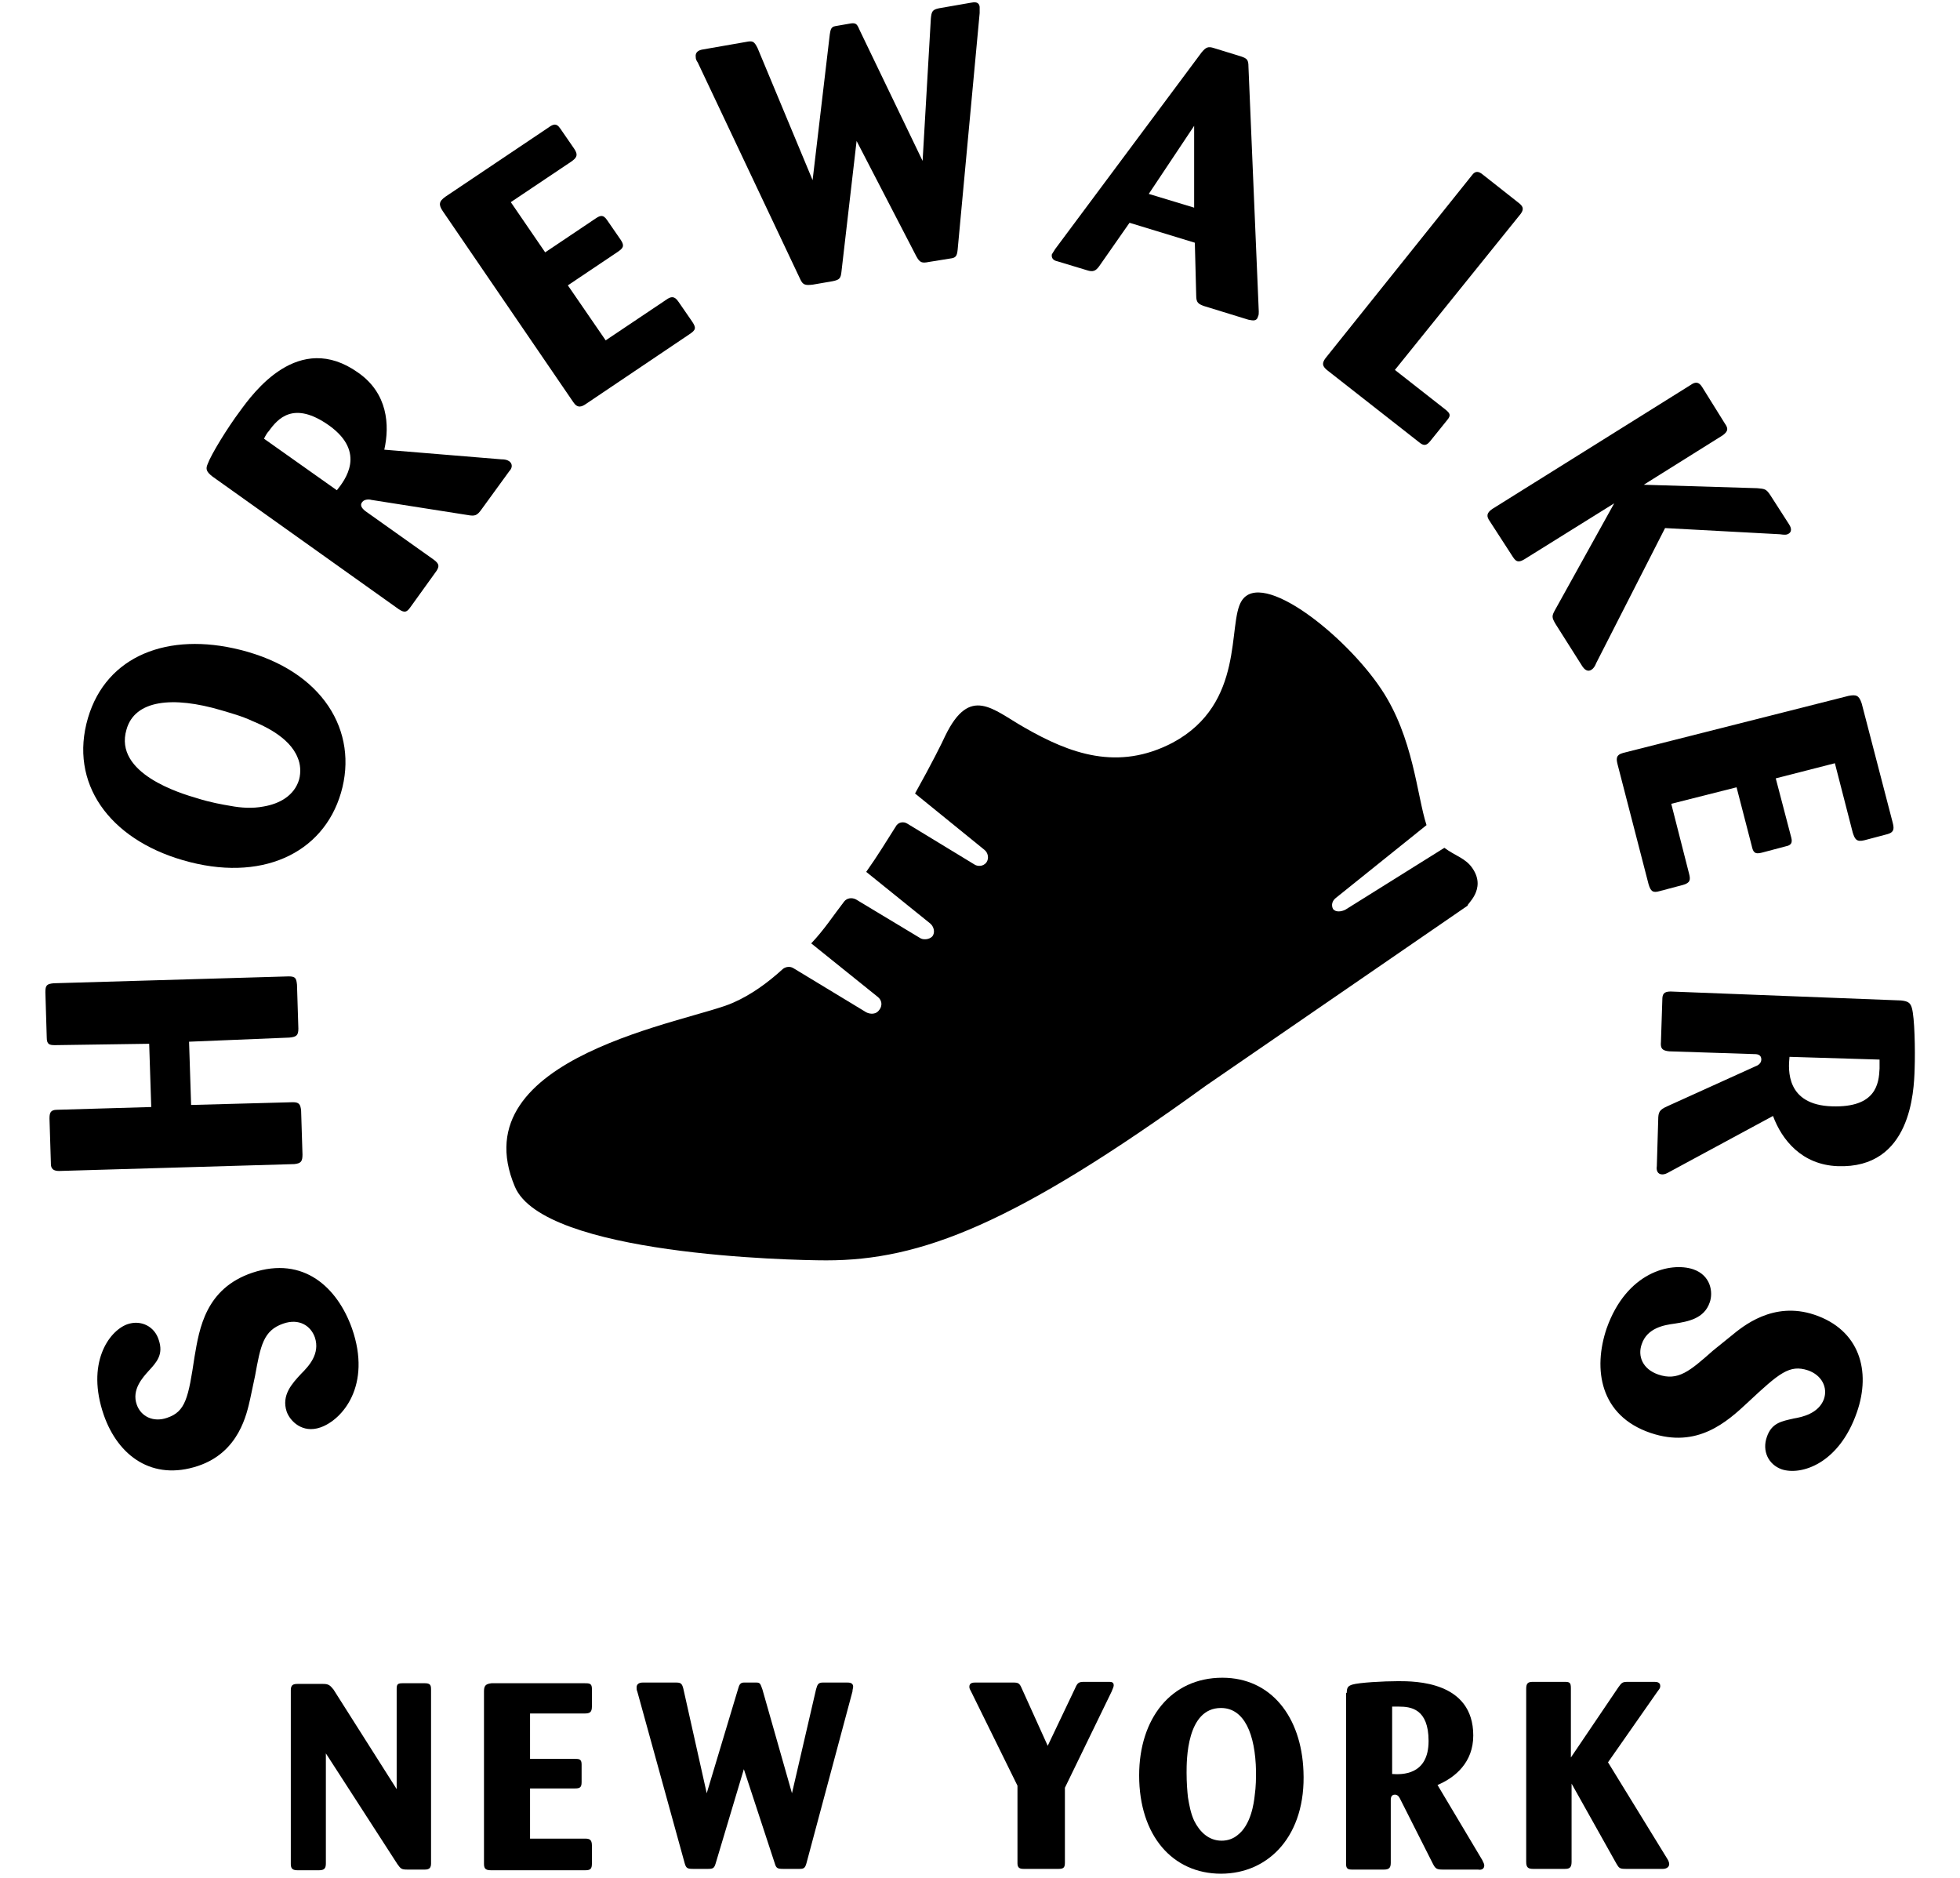 <?xml version="1.0" encoding="utf-8"?>
<!-- Generator: Adobe Illustrator 26.0.2, SVG Export Plug-In . SVG Version: 6.00 Build 0)  -->
<svg version="1.1" id="ARTWORK" xmlns="http://www.w3.org/2000/svg" xmlns:xlink="http://www.w3.org/1999/xlink" x="0px" y="0px"
	 viewBox="0 0 285.1 273.1" style="enable-background:new 0 0 285.1 273.1;" xml:space="preserve">
<g>
	<g>
		<path d="M214.2,126.3c-1-1.5-2.5-1.8-4.1-3l-14.4,9c-0.6,0.3-1.4,0.4-1.8-0.1c-0.3-0.6-0.1-1.2,0.4-1.6l13.2-10.6
			c-1.4-4.3-1.9-12.8-6.6-19.8c-5.2-7.8-17.4-17.5-20.3-12.8c-2.1,3.3,0.6,14.9-10,20.6c-8,4.2-15,1.6-21.6-2.2
			c-4.6-2.6-7.9-6.2-11.5,1.2c-0.5,1.1-2,4.1-4.4,8.4l10.1,8.2c0.5,0.4,0.7,1.2,0.3,1.8c-0.5,0.7-1.4,0.6-1.8,0.3l-9.7-5.9
			c-0.6-0.4-1.4-0.2-1.7,0.4c-1.4,2.2-2.6,4.2-4.3,6.6l9.3,7.5c0.5,0.4,0.8,1.3,0.3,1.9c-0.5,0.5-1.4,0.5-1.8,0.2l-9.3-5.6
			c-0.6-0.3-1.3-0.2-1.7,0.3c-1.7,2.2-2.9,4.1-4.8,6.1l9.7,7.8c0.5,0.4,0.8,1.2,0.1,2c-0.6,0.7-1.6,0.4-2,0.1l-10.4-6.3
			c-0.5-0.3-1.1-0.2-1.5,0.1c-2.3,2.1-4.7,3.8-7.2,4.9c-6,2.8-39.9,7.7-31.8,26.8c4.2,9.9,40.1,10.7,45.3,10.7
			c13.7,0,27.3-5.2,55.2-25.4l38.1-26.2C213.2,131.6,216.3,129.4,214.2,126.3z"/>
	</g>
	<g>
		<g>
			<path d="M57.7,260.2v-14.6c0-0.7,0.2-0.8,0.9-0.8h3.2c0.8,0,0.9,0.3,0.9,0.9V271c0,0.6-0.2,0.9-0.9,0.9h-2.5
				c-0.9,0-1-0.1-1.5-0.8l-10.4-16.1v16c0,0.7-0.2,1-1,1h-3.1c-0.7,0-1-0.2-1-0.9v-25.3c0-0.8,0.4-0.9,1-0.9h3.7
				c0.8,0,1,0.2,1.5,0.8L57.7,260.2z"/>
			<path d="M77.1,260.1v7.3h8c0.6,0,1,0.1,1,1v2.6c0,0.8-0.2,1-1,1H71.5c-0.7,0-1.1-0.1-1.1-0.9v-25.1c0-0.8,0.2-1.1,1.1-1.2H85
				c0.7,0,1.1,0,1.1,0.8v2.6c0,0.9-0.4,1-1.1,1h-7.9v6.6h6.5c0.6,0,1,0,1,0.8v2.6c0,0.8-0.3,0.9-1,0.9H77.1z"/>
			<path d="M108.2,257.3l-4.1,13.7c-0.2,0.7-0.4,0.8-1.1,0.8h-2.2c-0.8,0-1-0.1-1.2-0.8l-6.9-25c-0.1-0.2-0.1-0.4-0.1-0.6
				c0-0.5,0.4-0.7,0.9-0.7h4.8c0.7,0,0.9,0.1,1.1,0.9l3.4,15.2l4.6-15.3c0.1-0.3,0.2-0.8,0.8-0.8h1.8c0.6,0,0.6,0.2,0.9,1l4.3,15.1
				l3.5-15.1c0.2-0.7,0.3-1,1-1h3.5c0.3,0,0.9,0,0.9,0.6c0,0.2-0.1,0.4-0.1,0.7l-6.7,25c-0.2,0.7-0.4,0.8-1,0.8h-2.4
				c-0.8,0-1-0.1-1.2-0.8L108.2,257.3z"/>
			<path d="M154.9,260v10.9c0,0.7-0.2,0.9-0.9,0.9h-5.1c-0.5,0-0.9-0.1-0.9-0.8v-11.3l-6.7-13.6c-0.2-0.4-0.3-0.5-0.3-0.8
				c0-0.6,0.6-0.6,0.9-0.6h5.5c0.7,0,0.9,0.1,1.2,0.8l3.8,8.4l4-8.4c0.3-0.7,0.5-0.9,1.2-0.9h3.7c0.3,0,0.7,0,0.7,0.5
				c0,0.2-0.1,0.4-0.3,0.9L154.9,260z"/>
			<path d="M177.6,272.5c-7,0-11.9-5.5-11.9-14.3c0-8.2,4.6-14.2,12.1-14.2c7.1,0,11.5,5.7,11.8,13.6
				C190,266.9,184.6,272.5,177.6,272.5z M177.6,248.4c-5,0-5,7.6-5,9.4c0,1.5,0.1,2.7,0.2,3.6c0.2,1.2,0.4,2.3,0.9,3.4
				c0.8,1.6,2.1,2.9,4,2.9c0.9,0,1.7-0.3,2.3-0.8c2-1.5,2.4-4.8,2.5-5.7c0.2-1.4,0.2-2.6,0.2-3.6C182.6,252.2,181,248.4,177.6,248.4
				z"/>
			<path d="M195.9,246.2c0-0.8,0.2-1,0.8-1.2c1-0.3,4.5-0.5,6.7-0.5c2.4,0,10.9,0,10.9,7.9c0,3.9-2.6,6.1-5.2,7.2l6.5,10.9
				c0.2,0.4,0.3,0.6,0.3,0.8c0,0.5-0.4,0.7-0.9,0.6h-5.1c-0.9,0-1.1-0.1-1.5-0.9l-4.7-9.3c-0.1-0.2-0.3-0.7-0.8-0.7
				c-0.6,0-0.6,0.6-0.6,0.8v9.1c0,0.7-0.2,1-1,1h-4.6c-0.6,0-0.9-0.1-0.9-0.8V246.2z M202.5,258c1.4,0.1,5.3,0.2,5.3-4.8
				c0-4.7-2.6-5-4.3-5c-0.2,0-0.5,0-1,0V258z"/>
			<path d="M233.9,256.3l8.6,14c0.2,0.3,0.3,0.6,0.3,0.8c0,0.5-0.5,0.7-0.9,0.7h-5.4c-0.9,0-1-0.1-1.4-0.8l-6.5-11.6v11.4
				c0,0.9-0.4,1-1,1H223c-0.7,0-1-0.2-1-1v-25.2c0-0.7,0.2-1,0.9-1h4.7c0.7,0,0.9,0.1,0.9,0.9v10.1l6.9-10.2
				c0.5-0.7,0.6-0.8,1.4-0.8h3.8c0.3,0,0.9,0,0.9,0.6c0,0.3-0.1,0.4-0.4,0.8L233.9,256.3z"/>
		</g>
	</g>
	<g>
		<path d="M36.4,203.4c-0.5,2.2-1.6,7.8-7.6,9.8c-6.6,2.2-11.6-1.4-13.7-7.4c-2.6-7.5,0.7-12.2,3.4-13.2c2-0.7,4,0.3,4.6,2.3
			c0.7,2.1-0.3,3.2-1.5,4.5c-0.8,0.9-2.5,2.7-1.7,4.9c0.6,1.7,2.4,2.6,4.4,1.9c2.7-0.9,3.1-2.9,4-8.9c0.7-4.1,1.6-9.9,8.4-12.2
			c7.5-2.5,12.4,2.2,14.5,8.1c2.9,8.3-1.4,13.3-4.6,14.4c-2.6,0.9-4.4-0.9-4.9-2.3c-0.8-2.4,0.8-4.1,2.1-5.5c1.1-1.1,2.8-2.9,2-5.3
			c-0.6-1.7-2.3-2.8-4.6-2c-2.9,1-3.3,3.2-4.1,7.6L36.4,203.4z"/>
		<path d="M27.5,151.5l0.3,9.2l14.8-0.4c0.9,0,1.1,0.3,1.2,1.2l0.2,6.4c0,1-0.2,1.3-1.2,1.4l-34.2,1c-1.2,0-1.2-0.7-1.2-1.2
			l-0.2-6.4c0-0.8,0.1-1.3,1.1-1.3l13.7-0.4l-0.3-9.2L8,152c-0.8,0-1.2-0.1-1.2-1.1l-0.2-6.6c0-1,0.2-1.2,1.2-1.3l34.2-1
			c1,0,1.1,0.3,1.2,1.2l0.2,6.4c0,1-0.3,1.2-1.3,1.3L27.5,151.5z"/>
		<path d="M49.6,115.3c-2.6,8.9-11.7,13.1-23,9.8c-10.7-3.1-16.6-11.2-13.8-20.7c2.7-9.1,11.7-12.5,22.1-9.9
			C47,97.5,52.2,106.4,49.6,115.3z M18.4,106.1c-1.9,6.4,7.9,9.3,10.3,10c1.9,0.6,3.6,0.9,4.8,1.1c1.6,0.3,3.2,0.4,4.8,0.1
			c2.4-0.4,4.5-1.6,5.2-3.9c0.3-1.1,0.2-2.3-0.2-3.2c-1.2-3.1-5.3-4.8-6.5-5.3c-1.7-0.8-3.3-1.2-4.6-1.6
			C25.1,101.2,19.6,101.8,18.4,106.1z"/>
		<path d="M30.9,69.3c-0.9-0.7-1-1.1-0.7-1.8c0.5-1.4,2.9-5.3,4.7-7.7c1.9-2.6,8.5-11.8,17.2-5.6c4.3,3,4.6,7.6,3.8,11.2l17,1.4
			c0.6,0,0.9,0.1,1.2,0.3c0.5,0.4,0.4,1,0,1.4l-4,5.5c-0.7,1-1,1.1-2.1,0.9L54,72.7c-0.3-0.1-1-0.1-1.3,0.3
			c-0.5,0.6,0.2,1.1,0.4,1.3l10,7.1c0.8,0.6,0.9,1,0.2,1.9l-3.6,5c-0.5,0.7-0.8,0.9-1.7,0.3L30.9,69.3z M49,71.3
			c1.2-1.5,4.3-5.5-1.1-9.4c-5.2-3.7-7.5-1-8.8,0.8c-0.2,0.2-0.4,0.5-0.7,1.1L49,71.3z"/>
		<path d="M82.6,41.5l5.5,8l8.8-5.9c0.7-0.5,1.2-0.6,1.8,0.3l2,2.9c0.6,0.9,0.5,1.2-0.4,1.8l-15,10.1c-0.7,0.5-1.3,0.7-1.9-0.2
			l-19-27.8c-0.6-0.9-0.6-1.4,0.4-2.1l14.9-10c0.7-0.5,1.2-0.8,1.8,0.1l2,2.9c0.7,1,0.3,1.4-0.4,1.9l-8.8,5.9l5,7.3l7.3-4.9
			c0.6-0.4,1.1-0.7,1.7,0.2l2,2.9c0.6,0.9,0.3,1.2-0.4,1.7L82.6,41.5z"/>
		<path d="M124.6,20.5l-2.2,19c-0.1,1-0.3,1.2-1.3,1.4l-2.9,0.5c-1,0.1-1.4,0.1-1.8-0.8L101.5,9.1c-0.2-0.3-0.3-0.5-0.3-0.8
			c-0.1-0.7,0.4-1,1-1.1l6.3-1.1c1-0.2,1.2-0.1,1.7,0.9l8,19.2l2.5-21.2c0.1-0.5,0.1-1.1,0.8-1.2l2.3-0.4c0.8-0.1,0.9,0.2,1.3,1.1
			l9.1,18.9l1.2-20.7c0.1-1,0.2-1.3,1.2-1.5l4.6-0.8c0.5-0.1,1.2-0.2,1.3,0.6c0,0.3,0,0.5,0,0.9l-3.2,34.4c-0.1,1-0.3,1.2-1.1,1.3
			l-3.1,0.5c-1,0.2-1.3,0.1-1.8-0.8L124.6,20.5z"/>
		<path d="M173.8,35.3l-9.5-2.9l-4.4,6.3c-0.5,0.7-0.9,0.9-1.8,0.6l-4.3-1.3c-0.5-0.1-0.9-0.4-0.8-1c0.1-0.2,0.2-0.3,0.5-0.8
			l21.3-28.6c0.6-0.7,0.9-0.9,1.8-0.6l3.9,1.2c0.9,0.3,1.1,0.5,1.1,1.5l1.5,35.6c0,0.3,0,0.5-0.1,0.7c-0.2,0.8-0.8,0.6-1.4,0.5
			l-6.5-2c-0.8-0.3-1.1-0.5-1.1-1.5L173.8,35.3z M173.7,30.2l0-11.9l-6.6,9.9L173.7,30.2z"/>
		<path d="M202.9,53.8l7.4,5.8c0.6,0.5,0.8,0.8,0.2,1.5l-2.5,3.1c-0.5,0.6-0.9,0.7-1.6,0.1L193,53.8c-0.7-0.6-0.7-1-0.2-1.7
			l21.3-26.6c0.5-0.7,1-0.6,1.6-0.1l5.2,4.1c0.5,0.4,0.9,0.8,0.3,1.6L202.9,53.8z"/>
		<path d="M242.2,76.8l-10,19.6c-0.2,0.5-0.4,0.8-0.7,1c-0.6,0.4-1.1-0.1-1.4-0.6l-3.8-6c-0.6-1-0.6-1.2-0.1-2.1l8.6-15.5l-13,8.1
			c-1.1,0.7-1.4,0.2-1.8-0.4l-3.3-5.1c-0.5-0.7-0.5-1.2,0.4-1.8L245.9,56c0.7-0.5,1.2-0.5,1.7,0.3l3.3,5.3c0.5,0.7,0.5,1.1-0.3,1.7
			l-11.5,7.2l16.5,0.5c1.1,0.1,1.3,0.1,1.9,1l2.7,4.2c0.2,0.3,0.6,1,0,1.4c-0.3,0.2-0.6,0.2-1.3,0.1L242.2,76.8z"/>
		<path d="M252.6,114.5l-9.5,2.4l2.6,10.2c0.2,0.8,0.2,1.3-0.9,1.6l-3.4,0.9c-1,0.3-1.3,0-1.6-1l-4.5-17.4c-0.2-0.8-0.3-1.4,0.8-1.7
			l32.8-8.3c1.1-0.2,1.5-0.1,1.9,1.1l4.5,17.3c0.2,0.8,0.3,1.4-0.7,1.7l-3.4,0.9c-1.2,0.3-1.4-0.2-1.7-1.1l-2.6-10.1l-8.6,2.2
			l2.2,8.4c0.2,0.7,0.3,1.3-0.8,1.5l-3.4,0.9c-1.1,0.3-1.3-0.1-1.5-1L252.6,114.5z"/>
		<path d="M276.5,145.5c1.1,0.1,1.4,0.4,1.6,1.1c0.4,1.4,0.5,6,0.4,8.9c-0.1,3.2-0.5,14.5-11.2,14.1c-5.2-0.2-8.1-3.8-9.4-7.3
			l-15,8.1c-0.5,0.3-0.8,0.4-1.1,0.4c-0.7,0-0.9-0.6-0.8-1.2l0.2-6.7c0-1.2,0.2-1.5,1.3-2l12.8-5.8c0.3-0.1,0.9-0.4,0.9-1
			c0-0.8-0.7-0.8-1.1-0.8l-12.3-0.4c-1-0.1-1.3-0.4-1.2-1.4l0.2-6.1c0-0.8,0.2-1.2,1.2-1.2L276.5,145.5z M260.3,153.7
			c-0.2,1.9-0.5,7,6.2,7.2c6.4,0.2,6.8-3.3,6.9-5.5c0-0.3,0-0.7,0-1.3L260.3,153.7z"/>
		<path d="M251.8,194.3c1.7-1.4,6.1-5.1,12.1-3.1c6.6,2.2,8.3,8.2,6.2,14.2c-2.6,7.5-8.1,9.2-10.9,8.3c-2-0.7-2.9-2.7-2.2-4.7
			c0.7-2.1,2.2-2.3,3.9-2.7c1.2-0.2,3.6-0.7,4.4-2.8c0.6-1.7-0.3-3.5-2.3-4.2c-2.7-0.9-4.2,0.4-8.7,4.6c-3.1,2.9-7.4,6.8-14.2,4.5
			c-7.4-2.5-8.4-9.3-6.4-15.2c2.9-8.2,9.3-9.7,12.6-8.6c2.6,0.9,2.9,3.4,2.4,4.8c-0.8,2.4-3.2,2.8-5.1,3.1c-1.5,0.2-4,0.6-4.8,3
			c-0.6,1.7,0.1,3.6,2.4,4.4c2.9,1,4.6-0.5,8-3.5L251.8,194.3z"/>
	</g>
</g>
</svg>
